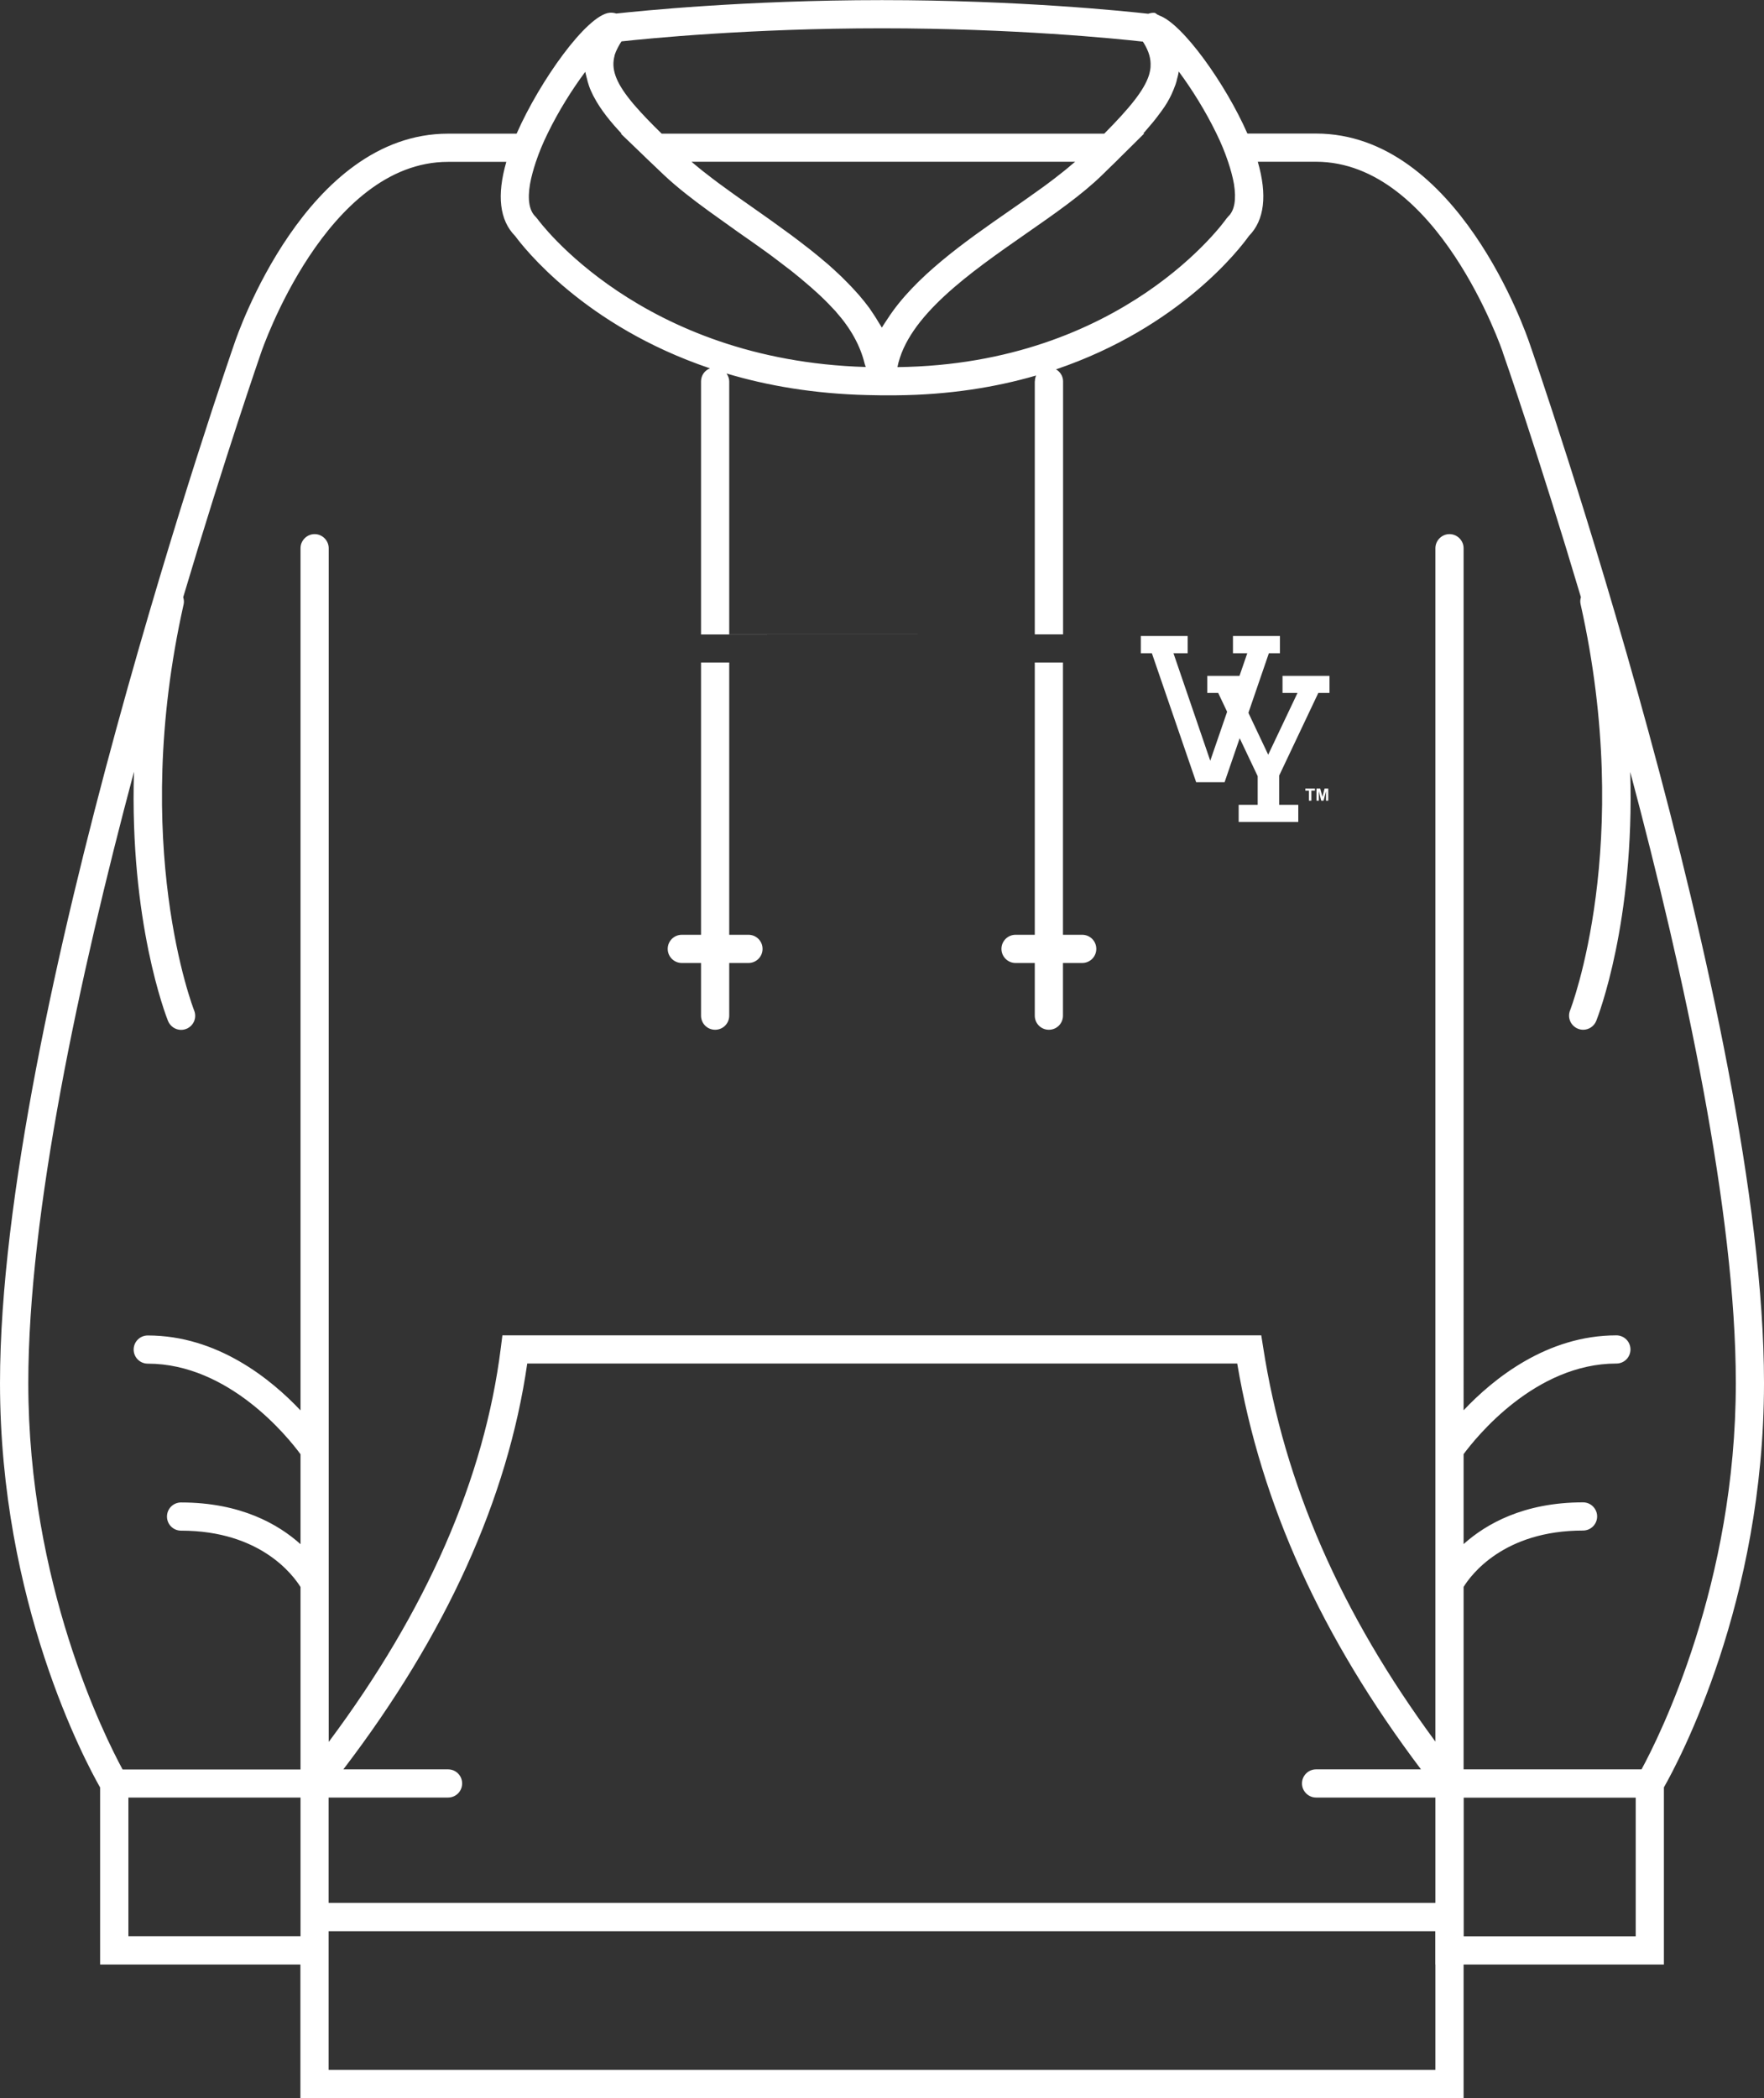 <?xml version="1.0" encoding="UTF-8"?>
<svg id="Layer_2" data-name="Layer 2" xmlns="http://www.w3.org/2000/svg" viewBox="0 0 157.72 187.57">
  <rect x="0" y="0" width="157.72" height="187.57" fill="#333333" stroke="none"/>
  <defs>
    <style>
      .cls-1 {
        fill: #fff;
      }
    </style>
  </defs>
  <g id="Layer_1-2" data-name="Layer 1">
    <g>
      <path class="cls-1" d="M8.95,175.63h17.91v11.94h104v-11.94h17.91v-15.84c1.31-2.3,8.95-16.54,8.95-36.16,0-32.55-20.6-91.9-20.96-92.93-.3-.88-6.44-18.76-19.1-18.76h-6.13c-1.95-4.44-5.81-9.85-7.9-10.56l-.03-.04h-.05c-.09-.03-.23-.18-.31-.19-.2-.02-.39.02-.58.08-1.97-.22-11.51-1.22-23.8-1.22s-21.82.99-23.76,1.2c-.19-.06-.39-.09-.6-.07-2.04.21-6.24,6.1-8.31,10.81h-6.13c-12.7,0-18.85,18-19.1,18.75-.21.6-20.96,60.27-20.96,92.94,0,19.62,7.64,33.86,8.95,36.16v15.84ZM95.05,56.71v-22.62c0-.46-.26-.85-.63-1.07,11.12-3.77,16.52-10.9,17.25-11.93,1.39-1.41,1.65-3.65.79-6.63h5.2c10.89,0,16.66,16.88,16.71,17.04v.02c.09.23,3.19,9.15,6.98,21.87-.06.2-.08.4-.03.62,4.81,21.45-.88,36.17-.94,36.32-.26.65.06,1.38.71,1.64.15.06.31.09.46.09.5,0,.97-.3,1.17-.79.18-.46,3.44-8.84,3.04-22.26,4.86,18.23,9.44,39.43,9.44,54.62,0,17.95-6.81,31.57-8.43,34.55h-15.91v-16.31c.64-1.04,3.56-5.04,10.68-5.04.7,0,1.26-.57,1.26-1.26s-.56-1.26-1.26-1.26c-5.31,0-8.68,1.94-10.68,3.73v-8.04c1.1-1.49,6.39-8.1,13.66-8.1.7,0,1.26-.56,1.26-1.26s-.57-1.26-1.26-1.26c-6.22,0-11.01,3.89-13.66,6.7V49.01c0-.69-.57-1.26-1.26-1.26s-1.26.57-1.26,1.26v106.69c-8.46-11.47-13.51-23.04-15.4-35.25l-.17-1.07H44.92l-.14,1.1c-1.46,11.69-6.64,23.53-15.39,35.25V49.01c0-.69-.57-1.26-1.26-1.26s-1.26.57-1.26,1.26v77.08c-2.65-2.81-7.44-6.7-13.66-6.7-.7,0-1.26.57-1.26,1.26s.56,1.26,1.26,1.26c7.27,0,12.56,6.6,13.66,8.1v8.04c-1.99-1.79-5.37-3.73-10.68-3.73-.7,0-1.26.56-1.26,1.26s.56,1.26,1.26,1.26c7.12,0,10.04,4.01,10.68,5.04v16.31h-15.91c-1.62-2.99-8.43-16.61-8.43-34.55,0-15.2,4.58-36.41,9.45-54.65-.41,13.43,2.86,21.82,3.04,22.28.2.49.67.8,1.17.8.16,0,.31-.03.47-.09.65-.26.96-.99.7-1.64-.06-.15-5.77-14.81-.94-36.32.05-.22.02-.43-.04-.63,3.79-12.72,6.89-21.64,6.97-21.88.06-.17,5.81-17.04,16.71-17.04h5.21c-.86,2.99-.61,5.22.79,6.63.73.99,6.17,8.03,17.42,11.83-.47.18-.8.63-.8,1.17v22.62M48.96,11.94c.98-2.02,2.23-4,3.37-5.52.02.14.07.28.1.42,0,.04.02.08.03.12.06.25.12.49.21.74.1.3.24.58.38.87.02.03.03.06.05.09.6,1.14,1.48,2.23,2.48,3.29h-.07l1.31,1.26.8.77c.17.16.33.33.51.49.41.39.83.79,1.26,1.2,1.15,1.08,2.53,2.15,4.02,3.23.82.59,1.66,1.19,2.53,1.81.32.22.65.45.97.68.08.05.15.11.23.16.24.17.48.34.72.51.15.11.31.22.46.33.17.12.33.24.5.36.18.13.35.27.53.4.14.1.28.21.41.31.2.15.4.3.6.46.11.08.22.17.33.25.21.17.42.33.63.51.09.07.18.14.27.22.23.19.44.37.66.56.06.06.13.11.2.17.23.21.46.41.69.62.04.04.09.08.13.12.24.22.47.45.7.68.02.02.05.05.07.07.24.25.47.49.7.74,0,0,0,0,.01.02,1.3,1.46,2.17,3.02,2.56,4.64.02.1.08.19.09.29-20.15-.59-29.26-13.12-29.35-13.24l-.16-.19c-.57-.54-.74-1.53-.5-2.93.11-.63.3-1.3.52-1.97.14-.42.3-.84.47-1.26.18-.42.36-.84.57-1.26ZM105.22,7.14c.07-.25.14-.5.17-.75,1.14,1.53,2.39,3.52,3.37,5.54.21.42.39.84.57,1.26.18.43.33.85.47,1.26.23.69.42,1.37.53,2.01.22,1.38.05,2.36-.51,2.89l-.17.2c-.09.14-9.21,13.03-29.41,13.27.91-4.56,6.5-8.45,11.48-11.92,2.59-1.8,5.03-3.5,6.83-5.26.41-.4.81-.8,1.21-1.18.1-.1.19-.19.29-.29.03-.03.05-.05.08-.08l.08-.08.83-.82,1.27-1.26h-.09s.08-.09.12-.13c.26-.3.51-.59.75-.88.11-.13.21-.26.31-.39.14-.19.28-.38.42-.56.11-.15.21-.29.31-.44.17-.26.33-.52.46-.78.1-.18.17-.35.25-.53.05-.12.11-.24.15-.37.08-.19.15-.38.2-.57.02-.05.02-.1.03-.15ZM92.52,59.23v24.34h-1.72c-.7,0-1.26.57-1.26,1.26s.56,1.26,1.26,1.26h1.72v4.71c0,.7.56,1.26,1.26,1.26s1.26-.56,1.26-1.26v-4.71h1.72c.7,0,1.26-.56,1.26-1.26s-.56-1.26-1.26-1.26h-1.72v-24.34M62.68,59.23v24.34h-1.72c-.7,0-1.26.57-1.26,1.26s.56,1.26,1.26,1.26h1.72v4.71c0,.7.56,1.26,1.26,1.26s1.26-.56,1.26-1.26v-4.71h1.72c.7,0,1.26-.56,1.26-1.26s-.56-1.26-1.26-1.26h-1.72v-24.34M92.52,34.09v22.62h-27.32v-22.62c0-.26-.1-.49-.24-.7,3.64,1.09,7.84,1.82,12.64,1.93h0s1.09.02,1.09.02h.15s.01,0,.02,0h.05c.27,0,.54,0,.81,0,.12,0,.24,0,.36,0h.05c4.74-.04,8.9-.72,12.51-1.77-.07.16-.11.33-.11.51ZM76.47,26.01c-.27-.3-.55-.59-.84-.88-.13-.13-.27-.27-.4-.4-.4-.38-.81-.76-1.23-1.13-.09-.08-.19-.16-.29-.24-.37-.32-.75-.63-1.14-.94-.14-.11-.27-.22-.41-.32-.46-.36-.93-.72-1.4-1.07-.06-.05-.12-.09-.18-.13-.45-.33-.9-.66-1.35-.98-.14-.1-.28-.2-.43-.31-.47-.33-.93-.66-1.39-.98-.55-.39-1.09-.77-1.62-1.14-.16-.11-.31-.22-.46-.33-.37-.27-.74-.54-1.1-.8-.19-.14-.38-.29-.57-.43-.3-.23-.6-.46-.89-.69-.19-.15-.38-.31-.56-.46-.13-.11-.26-.21-.38-.32h34.3c-.13.11-.28.23-.42.35-.19.17-.39.33-.59.49-.27.22-.55.44-.84.66-.24.18-.48.36-.73.55-.21.16-.43.31-.65.47-.85.61-1.73,1.23-2.64,1.86-4.07,2.82-8.49,5.93-10.9,9.66-.01.02-.03.04-.04.06-.15.24-.33.48-.47.73-.08-.15-.18-.28-.27-.43-.15-.26-.31-.52-.48-.77-.12-.18-.24-.36-.37-.55-.29-.39-.59-.77-.92-1.15-.11-.13-.24-.26-.36-.4ZM102.18,3.71s0,0,0,0c.02.04.04.08.07.11,0,.02.02.03.03.05.43.71.64,1.38.59,2.09,0,.02,0,.03,0,.05-.01.13-.03.25-.06.39-.02.07-.03.14-.05.21-.01.05-.03.09-.04.14-.43,1.32-1.69,2.88-3.99,5.2h-39.57c-.97-.95-1.76-1.77-2.39-2.5-.05-.05-.09-.11-.14-.16-.09-.11-.18-.22-.27-.33-1.32-1.64-1.73-2.82-1.41-3.98,0-.01,0-.03,0-.04.03-.1.07-.2.11-.3.02-.06.05-.12.08-.18.04-.08.08-.16.12-.24.05-.09.1-.18.15-.27.04-.06.08-.13.12-.19.01-.02.02-.04.04-.06h0c2.28-.25,11.47-1.17,23.28-1.17s21.01.93,23.32,1.19ZM146.25,173.11h-15.38v-12.4h15.38v12.4ZM128.34,175.63v9.42H29.38v-12.4h98.95v2.98ZM117.66,160.7h10.68v9.42H29.38v-9.42h10.68c.7,0,1.26-.56,1.26-1.26s-.56-1.26-1.26-1.26h-9.36c9.17-12.01,14.7-24.2,16.44-36.28h63.48c2.13,12.58,7.53,24.48,16.43,36.28h-9.38c-.7,0-1.26.57-1.26,1.26s.57,1.26,1.26,1.26ZM11.48,160.7h15.39v12.4h-15.39v-12.4Z"/>
      <g>
        <g>
          <polygon class="cls-1" points="110.24 58.4 111.52 58.4 108.21 68.01 104.92 58.4 106.19 58.4 106.19 56.86 102 56.86 102 58.4 102.99 58.4 106.95 69.93 109.49 69.93 113.45 58.4 114.44 58.4 114.44 56.86 110.24 56.86 110.24 58.4"/>
          <polygon class="cls-1" points="114.67 60.42 114.67 61.95 116.01 61.95 113.39 67.47 110.78 61.95 112.14 61.95 112.14 60.42 107.94 60.42 107.94 61.95 108.92 61.95 112.45 69.39 112.45 71.95 110.75 71.95 110.75 73.48 116.08 73.48 116.08 71.95 114.37 71.95 114.37 69.34 117.87 61.95 118.87 61.95 118.87 60.42 114.67 60.42"/>
        </g>
        <g>
          <path class="cls-1" d="M117.03,71.58v-.9h-.32v-.18h.86v.18h-.32v.9h-.22Z"/>
          <path class="cls-1" d="M117.71,71.58v-1.08h.33l.2.74.19-.74h.33v1.08h-.2v-.85l-.22.85h-.21l-.21-.85v.85h-.2Z"/>
        </g>
      </g>
    </g>
  </g>
</svg>
